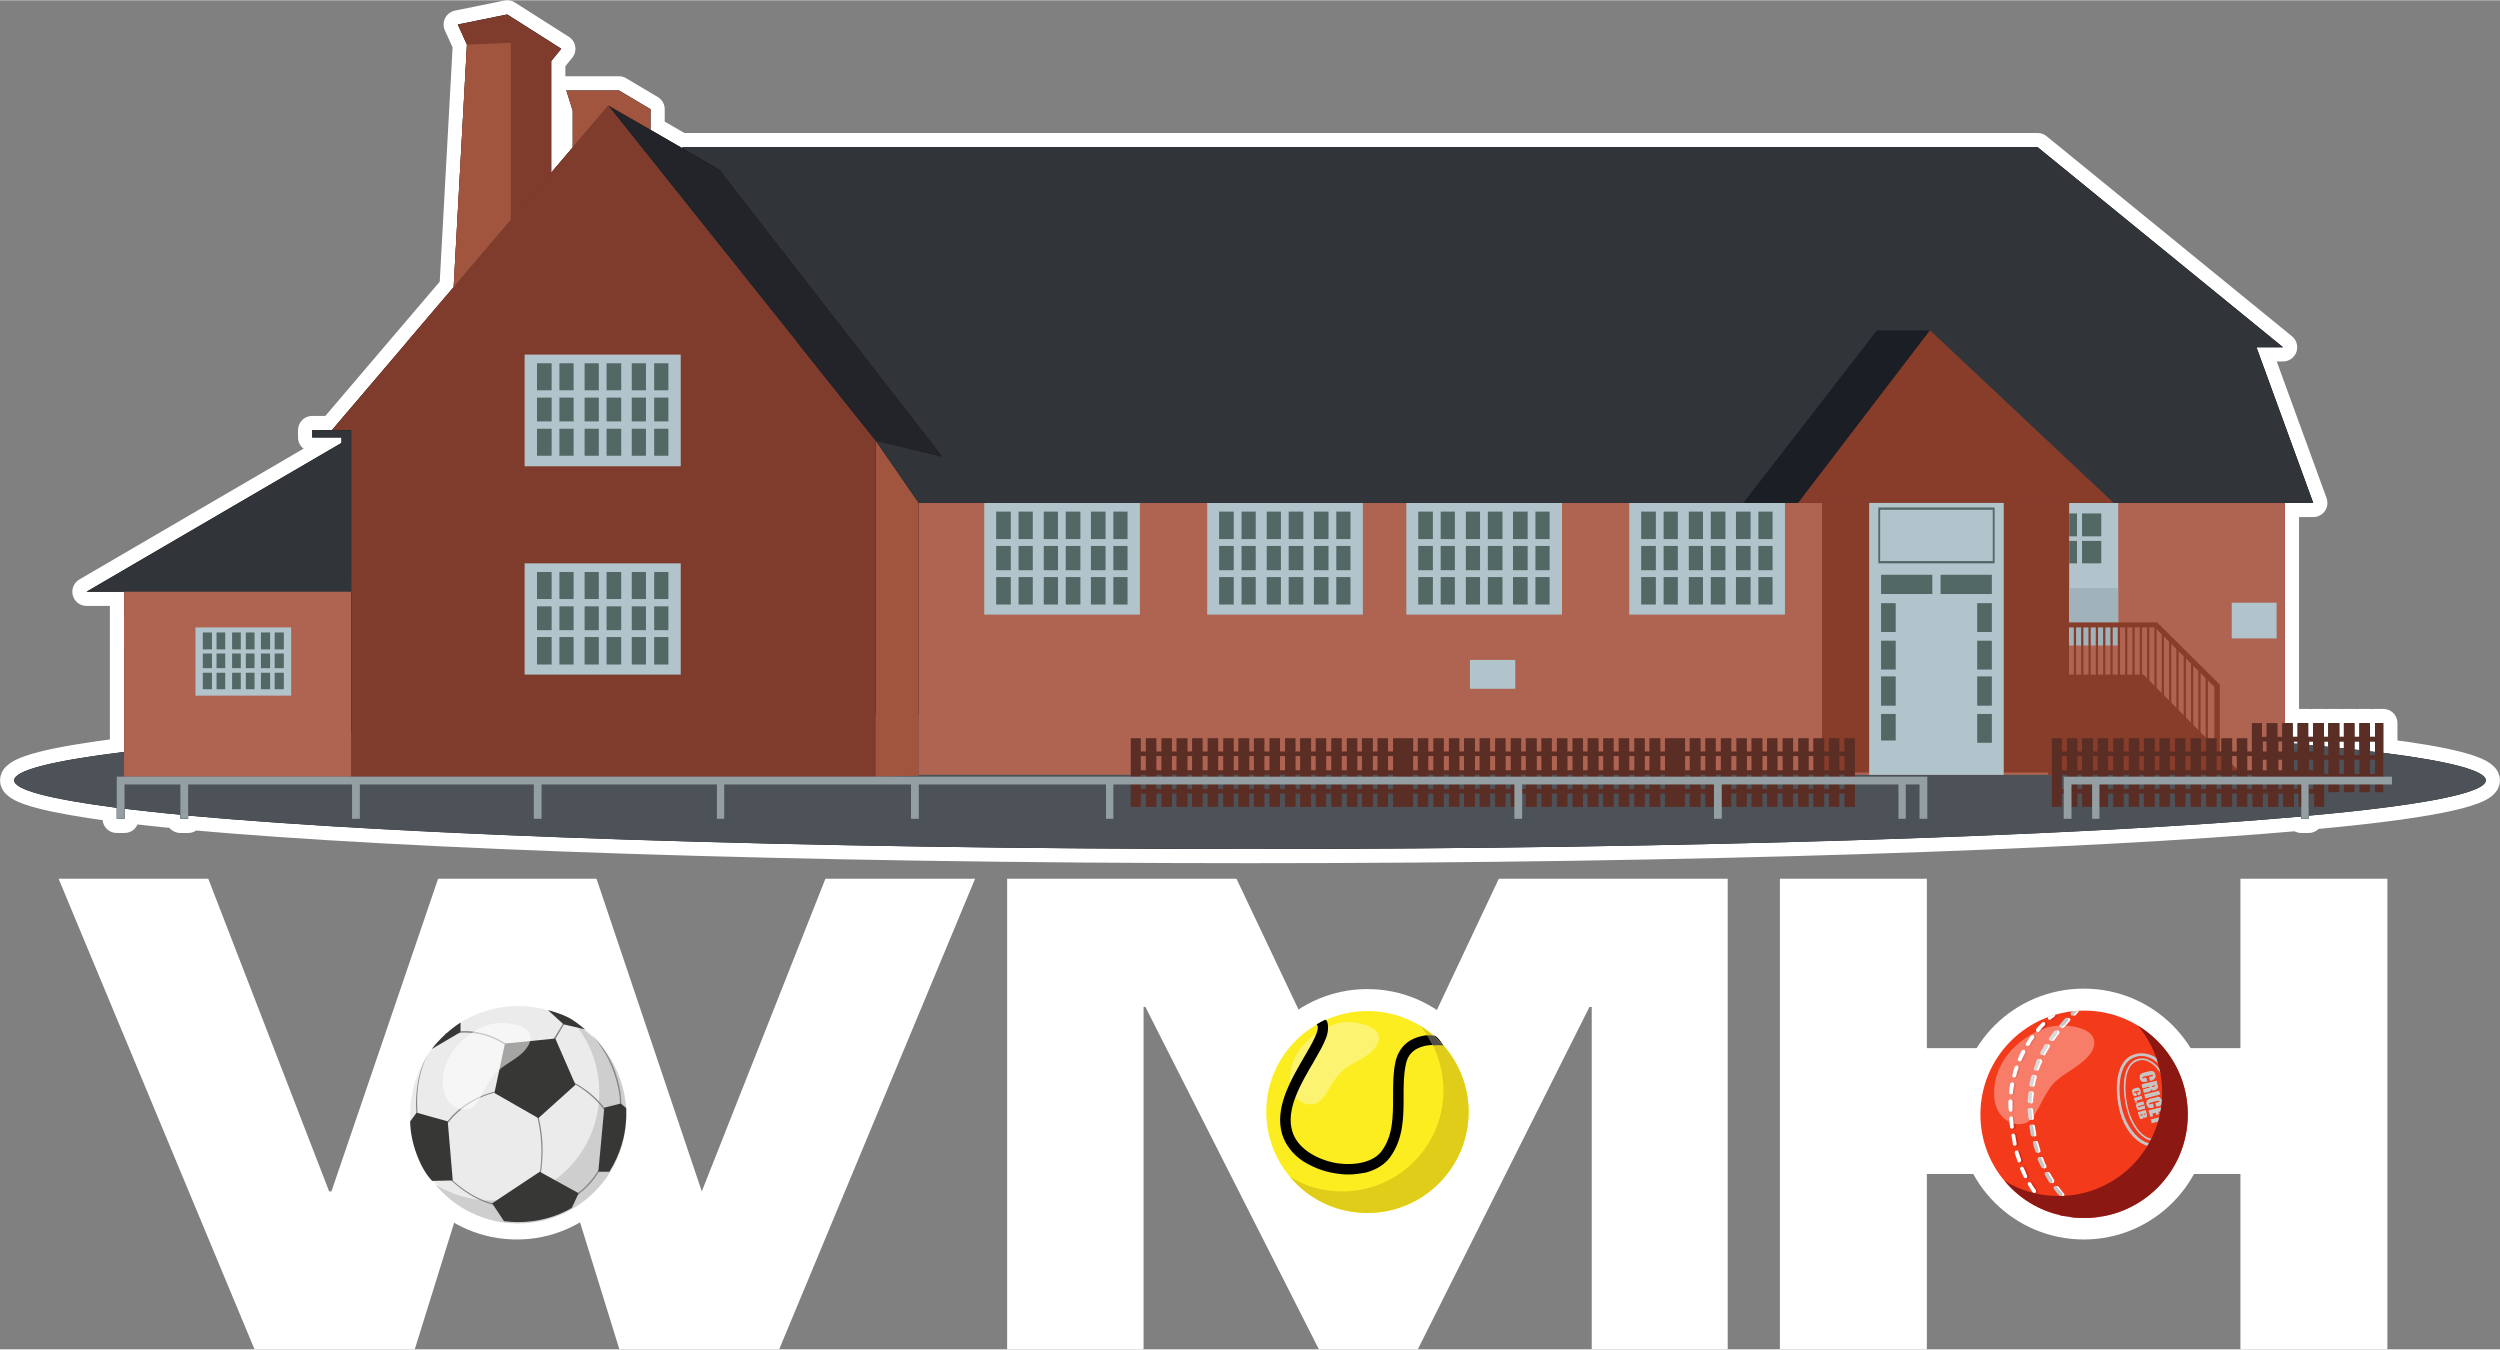 <?xml version="1.0" encoding="UTF-8"?>
<!DOCTYPE svg PUBLIC "-//W3C//DTD SVG 1.1//EN" "http://www.w3.org/Graphics/SVG/1.1/DTD/svg11.dtd">
<!-- Creator: CorelDRAW X8 -->
<svg xmlns="http://www.w3.org/2000/svg" xml:space="preserve" width="4.894in" height="2.642in" version="1.1" style="shape-rendering:geometricPrecision; text-rendering:geometricPrecision; image-rendering:optimizeQuality; fill-rule:evenodd; clip-rule:evenodd"
viewBox="0 0 5461 2947"
 xmlns:xlink="http://www.w3.org/1999/xlink">
 <rect x="0" y="0" width="5461" height="2947" fill="#808080" stroke="none"/>
 <defs>
  <style type="text/css">
   <![CDATA[
    .str0 {stroke:white;stroke-width:61.982;stroke-linecap:round;stroke-linejoin:round}
    .fil17 {fill:none}
    .fil18 {fill:black}
    .fil32 {fill:#1B1F25}
    .fil30 {fill:#222429}
    .fil28 {fill:#313439}
    .fil19 {fill:#4D5259}
    .fil29 {fill:#526865}
    .fil26 {fill:#5A2E25}
    .fil27 {fill:#7F3C2C}
    .fil21 {fill:#883D2A}
    .fil25 {fill:#883D2A}
    .fil34 {fill:#949FA3}
    .fil23 {fill:#A0B3BA}
    .fil31 {fill:#A1553F}
    .fil20 {fill:#AF6351}
    .fil22 {fill:#B1C4CB}
    .fil8 {fill:black;fill-rule:nonzero}
    .fil4 {fill:#373735;fill-rule:nonzero}
    .fil10 {fill:#4D4D4D;fill-rule:nonzero}
    .fil33 {fill:#526865;fill-rule:nonzero}
    .fil3 {fill:#868682;fill-rule:nonzero}
    .fil24 {fill:#883D2A;fill-rule:nonzero}
    .fil16 {fill:#8B1813;fill-rule:nonzero}
    .fil14 {fill:#C5C5C5;fill-rule:nonzero}
    .fil2 {fill:#CECECE;fill-rule:nonzero}
    .fil12 {fill:#D32A19;fill-rule:nonzero}
    .fil9 {fill:#E0CD1A;fill-rule:nonzero}
    .fil1 {fill:#EBEBEB;fill-rule:nonzero}
    .fil11 {fill:#F33A1B;fill-rule:nonzero}
    .fil6 {fill:#FBED20;fill-rule:nonzero}
    .fil13 {fill:white;fill-rule:nonzero}
    .fil0 {fill:white;fill-rule:nonzero}
    .fil15 {fill:white;fill-rule:nonzero;fill-opacity:0.341}
    .fil7 {fill:white;fill-rule:nonzero;fill-opacity:0.361}
    .fil5 {fill:white;fill-rule:nonzero;fill-opacity:0.549}
   ]]>
  </style>
 </defs>
 <g id="Layer_x0020_1">
  <g id="_1676882427056">
   <g>
    <polygon class="fil0" points="906,2947 556,2947 128,1919 455,1919 719,2602 724,2602 957,1919 1303,1919 1533,2602 1803,1919 2130,1919 1702,2947 1353,2947 1130,2227 "/>
    <polygon class="fil0" points="3097,2947 2881,2947 2502,2199 2498,2199 2498,2947 2200,2947 2200,1919 2701,1919 2985,2518 2989,2523 3274,1919 3774,1919 3774,2947 3477,2947 3477,2199 3472,2199 "/>
    <polygon class="fil0" points="4209,2564 4209,2947 3888,2947 3888,1919 4209,1919 4209,2289 4894,2289 4894,1919 5215,1919 5215,2947 4894,2947 4894,2564 "/>
   </g>
   <g>
    <path class="fil0" d="M4826 2433c0,151 -123,274 -274,274 -152,0 -275,-123 -275,-274 0,-152 123,-274 275,-274 151,0 274,122 274,274z"/>
   </g>
   <path class="fil0" d="M3261 2434c0,151 -123,274 -274,274 -152,0 -274,-123 -274,-274 0,-152 122,-274 274,-274 151,0 274,122 274,274z"/>
   <path class="fil0" d="M1403 2433c0,151 -123,274 -274,274 -152,0 -274,-123 -274,-274 0,-152 122,-274 274,-274 151,0 274,122 274,274z"/>
   <g>
    <g>
     <path class="fil1" d="M1368 2433c0,130 -106,236 -236,236 -131,0 -236,-106 -236,-236 0,-130 105,-236 236,-236 130,0 236,106 236,236z"/>
    </g>
    <g>
     <path class="fil2" d="M1254 2234c35,41 55,94 55,152 0,130 -105,236 -235,236 -45,0 -87,-13 -123,-35 43,52 108,85 181,85 130,0 236,-106 236,-236 0,-86 -46,-160 -114,-202z"/>
    </g>
    <g>
     <g>
      <path class="fil3" d="M1121 2659l0 -3c0,0 10,-1 21,-11 11,-9 26,-28 34,-66 17,-81 -4,-145 -4,-145l2 -1c1,0 22,65 4,147 -8,38 -23,58 -34,67 -12,11 -23,12 -23,12z"/>
     </g>
    </g>
    <g>
     <g>
      <path class="fil3" d="M1352 2481c-29,-72 -78,-106 -114,-122 -39,-17 -71,-16 -71,-16l0 -3c0,0 33,0 72,17 23,10 44,24 62,41 23,22 41,50 53,82l-2 1z"/>
     </g>
    </g>
    <g>
     <g>
      <path class="fil3" d="M1172 2335l-3 -2c10,-14 27,-41 42,-67 10,-17 20,-32 27,-44l2 2c-7,11 -16,27 -26,44 -16,26 -32,53 -42,67z"/>
     </g>
    </g>
    <g>
     <g>
      <path class="fil3" d="M1157 2338c0,-1 -15,-27 -45,-50 -28,-21 -74,-43 -139,-28l0 -3c28,-7 56,-7 82,0 21,5 41,15 59,29 30,23 45,50 45,50l-2 2z"/>
     </g>
    </g>
    <g>
     <g>
      <path class="fil3" d="M933 2559l-3 -1c33,-167 158,-179 211,-184 6,-1 11,-1 15,-2l0 3c-4,0 -9,1 -15,1 -52,5 -175,17 -208,183z"/>
     </g>
    </g>
    <g>
     <polygon class="fil4" points="1213,2268 1103,2279 1080,2387 1176,2442 1257,2369 "/>
    </g>
    <g>
     <path class="fil4" d="M943 2291l63 -37 0 -21c-23,15 -47,37 -63,58z"/>
    </g>
    <g>
     <path class="fil4" d="M1197 2206l34 31 47 11c0,0 -19,-16 -31,-23 -21,-12 -50,-19 -50,-19z"/>
    </g>
    <g>
     <g>
      <path class="fil3" d="M1107 2635c-67,0 -128,-61 -140,-76l2 -1c12,15 72,74 138,74l0 3z"/>
     </g>
    </g>
    <g>
     <g>
      <path class="fil3" d="M1255 2614l-2 -2c28,-18 48,-43 63,-72l2 1c-14,30 -35,55 -63,73z"/>
     </g>
    </g>
    <g>
     <g>
      <path class="fil3" d="M1355 2431l-3 -1c6,-24 0,-61 -16,-101 -13,-33 -36,-61 -43,-68 9,8 32,33 46,67 16,40 22,78 16,103z"/>
     </g>
    </g>
    <g>
     <g>
      <path class="fil3" d="M912 2449c-9,-47 0,-119 29,-155 -13,16 -22,43 -27,73 -4,28 -4,58 1,82l-3 0z"/>
     </g>
    </g>
    <g>
     <path class="fil4" d="M944 2579l45 -1 -11 -129 -68 -19 -14 19c0,45 22,104 48,130z"/>
    </g>
    <g>
     <path class="fil4" d="M1075 2628l26 39c10,1 20,2 31,2 42,0 83,-11 117,-31l15 -32 -85 -47 -104 69z"/>
    </g>
    <g>
     <path class="fil4" d="M1307 2559l24 0c23,-36 37,-80 37,-126 0,-1 0,-12 0,-13l-12 -10 -36 9 -13 140z"/>
    </g>
    <g>
     <path class="fil5" d="M1001 2281c-21,23 -35,53 -34,84 1,17 6,34 17,45 12,12 32,17 46,9 9,-5 15,-14 19,-22 10,-18 18,-36 31,-51 20,-22 50,-32 68,-54 8,-10 14,-22 9,-34 -9,-22 -56,-26 -76,-23 -29,4 -61,25 -80,46z"/>
    </g>
   </g>
   <g>
    <g>
     <path class="fil6" d="M3208 2428c0,122 -99,221 -221,221 -122,0 -221,-99 -221,-221 0,-122 99,-220 221,-220 122,0 221,98 221,220z"/>
    </g>
    <g>
     <path class="fil7" d="M2857 2272c-23,21 -38,50 -39,80 -1,16 3,33 14,46 10,12 29,18 44,11 8,-4 15,-12 20,-20 11,-17 20,-34 34,-48 20,-20 51,-28 70,-48 8,-9 15,-21 11,-33 -7,-22 -53,-29 -73,-28 -29,2 -61,21 -81,40z"/>
    </g>
    <g>
     <g>
      <path class="fil8" d="M2946 2565c-11,0 -21,-1 -32,-3 -25,-4 -49,-14 -69,-27 -22,-15 -37,-35 -44,-57 -18,-58 19,-120 48,-170 17,-29 37,-63 27,-71 0,0 19,-11 20,-10 6,4 7,23 1,39 -6,16 -16,33 -28,54 -27,46 -61,103 -46,151 10,34 48,60 95,69 44,7 83,-3 100,-26 25,-34 25,-75 25,-119 0,-25 0,-51 5,-75 7,-32 28,-52 61,-58 7,-2 19,-1 25,0 7,2 19,21 19,21 0,0 -21,-3 -40,1 -24,5 -38,19 -42,40 -5,23 -5,46 -5,71 0,45 0,92 -30,133 -11,15 -30,27 -53,33 -12,2 -24,4 -37,4z"/>
     </g>
    </g>
    <g>
     <path class="fil9" d="M3102 2240c32,38 51,88 51,142 0,121 -99,220 -221,220 -42,0 -81,-11 -114,-32 40,49 101,79 169,79 122,0 221,-99 221,-221 0,-79 -43,-149 -106,-188z"/>
    </g>
    <g>
     <path class="fil10" d="M3130 2283c12,-1 23,0 23,0 -7,-7 -14,-14 -22,-21 -3,-1 -9,-1 -14,-1 5,7 9,14 13,22z"/>
    </g>
   </g>
   <g>
    <path class="fil11" d="M4779 2434c0,125 -101,226 -226,226 -126,0 -227,-101 -227,-226 0,-125 101,-227 227,-227 125,0 226,102 226,227z"/>
   </g>
   <g>
    <g>
     <g>
      <path class="fil12" d="M4482 2228c-2,0 -3,-1 -4,-2 -1,-1 0,-5 2,-5 1,-1 12,-4 13,-4 2,0 0,3 -2,4 -2,2 -4,4 -7,6 -1,1 -1,1 -2,1z"/>
     </g>
    </g>
    <g>
     <g>
      <path class="fil12" d="M4498 2653c-5,-2 -9,-5 -13,-8 -2,-1 -2,-3 -1,-5 1,-2 4,-3 6,-1 5,3 10,6 15,9 2,1 3,3 2,5 0,1 -1,2 -1,2 -1,1 -7,-1 -8,-2zm-25 -19l0 0c-1,0 -2,0 -3,-1 -5,-4 -9,-8 -14,-13 -1,-2 -1,-5 1,-6 1,-2 4,-1 5,0 5,5 9,9 13,13 2,2 2,4 1,6 -1,1 -2,1 -3,1zm-25 -28l0 0c-2,0 -3,0 -4,-1 -3,-5 -7,-11 -10,-16 -1,-2 -1,-5 1,-6 2,-1 5,0 6,1 3,6 7,11 10,16 1,2 1,4 -1,6 -1,0 -1,0 -2,0zm-19 -32l0 0c-2,0 -3,-1 -4,-2 -3,-6 -5,-12 -8,-18 -1,-2 0,-4 3,-5 2,-1 4,0 5,2 2,6 5,12 7,17 1,2 0,5 -2,6 0,0 -1,0 -1,0zm-14 -35l0 0c-2,0 -4,-1 -4,-3 -2,-5 -4,-12 -6,-18 0,-2 1,-4 3,-5 3,0 5,1 5,3 2,6 4,12 6,18 0,2 -1,4 -3,5 0,0 -1,0 -1,0zm-10 -36l0 0c-2,0 -4,-1 -4,-3 -1,-6 -2,-13 -3,-19 -1,-2 1,-4 3,-5 2,0 4,1 5,4 1,6 2,12 3,18 1,2 -1,4 -3,5 0,0 -1,0 -1,0zm-6 -37l0 0c-2,0 -4,-2 -4,-4 -1,-6 -2,-12 -2,-19 0,-2 1,-4 4,-4 2,0 4,1 4,4 1,6 1,12 2,18 0,3 -1,5 -4,5 0,0 0,0 0,0zm-3 -38l0 0c-2,0 -4,-1 -4,-3 -1,-4 -1,-8 -1,-12 0,-3 0,-5 0,-8 1,-2 2,-4 5,-4 2,1 4,2 4,5 0,2 0,4 0,7 0,3 0,7 0,11 0,2 -2,4 -4,4 0,0 0,0 0,0zm1 -37l0 0c0,0 0,0 -1,0 -2,0 -3,-2 -3,-5 0,-6 1,-12 2,-19 1,-2 3,-3 5,-3 2,1 4,3 4,5 -2,6 -2,12 -3,18 0,2 -2,4 -4,4zm7 -37l0 0c-1,0 -1,0 -1,0 -3,-1 -4,-3 -3,-5 1,-6 3,-12 5,-18 1,-3 3,-4 5,-3 3,1 4,3 3,5 -2,6 -4,12 -5,18 -1,2 -3,3 -4,3zm12 -36l0 0c-1,0 -1,0 -2,0 -2,-1 -3,-3 -2,-5 3,-6 5,-12 8,-18 1,-2 4,-2 6,-1 2,1 3,3 2,5 -3,6 -6,11 -8,17 -1,2 -3,2 -4,2zm17 -33l0 0c-1,0 -1,0 -2,0 -2,-2 -2,-4 -1,-6 3,-6 7,-11 10,-16 2,-2 4,-2 6,-1 2,1 2,4 1,6 -4,5 -7,10 -10,15 -1,1 -2,2 -4,2zm22 -30l0 0c-1,0 -2,-1 -2,-1 -2,-2 -2,-4 -1,-6 4,-5 9,-10 13,-14 2,-2 4,-2 6,0 1,1 1,4 0,6 -5,4 -9,8 -13,13 0,1 -2,2 -3,2z"/>
     </g>
    </g>
    <g>
     <g>
      <path class="fil12" d="M4517 2657c0,-2 3,-3 5,-3 5,2 8,2 8,2 2,1 3,2 4,3 0,1 -17,-1 -17,-2z"/>
     </g>
    </g>
   </g>
   <g>
    <g>
     <g>
      <path class="fil13" d="M4478 2227c-2,0 -3,0 -4,-1 -1,-2 -1,-5 2,-6 1,0 12,-4 12,-4 3,1 1,3 -1,5 -2,1 -5,3 -7,5 -1,1 -2,1 -2,1z"/>
     </g>
    </g>
    <g>
     <g>
      <path class="fil13" d="M4494 2653c-5,-3 -9,-5 -13,-8 -2,-2 -2,-4 -1,-6 1,-2 4,-2 6,-1 5,4 10,7 15,9 2,1 3,4 2,6 0,1 -1,1 -1,1 -1,1 -7,-1 -8,-1zm-25 -19l0 0c-1,0 -2,-1 -3,-1 -5,-4 -9,-9 -14,-14 -1,-2 -1,-4 1,-6 1,-1 4,-1 5,1 5,4 9,9 13,13 2,1 2,4 1,5 -1,1 -2,2 -3,2zm-25 -28l0 0c-2,0 -3,-1 -4,-2 -3,-5 -7,-10 -10,-16 -1,-2 -1,-4 1,-6 2,-1 5,0 6,2 3,5 6,10 10,15 1,2 1,5 -1,6 -1,1 -2,1 -2,1zm-19 -33l0 0c-2,0 -3,0 -4,-2 -3,-5 -5,-11 -8,-17 -1,-2 0,-5 3,-6 2,0 4,1 5,3 2,5 5,11 7,17 1,2 0,4 -2,5 0,0 -1,0 -1,0zm-14 -34l0 0c-2,0 -4,-2 -4,-3 -2,-6 -4,-12 -6,-18 0,-3 1,-5 3,-5 3,-1 5,0 5,2 2,6 4,12 6,18 0,2 -1,5 -3,5 -1,1 -1,1 -1,1zm-10 -37l0 0c-2,0 -4,-1 -4,-3 -1,-6 -2,-12 -3,-19 -1,-2 1,-4 3,-4 2,-1 4,1 5,3 1,6 2,12 3,18 1,3 -1,5 -3,5 0,0 -1,0 -1,0zm-6 -37l0 0c-2,0 -4,-1 -4,-3 -1,-6 -2,-13 -2,-19 0,-2 1,-4 4,-5 2,0 4,2 4,4 1,6 1,13 2,19 0,2 -1,4 -4,4 0,0 0,0 0,0zm-3 -37l0 0c-2,0 -4,-2 -4,-4 -1,-4 -1,-8 -1,-12 0,-2 0,-5 0,-7 1,-2 2,-4 5,-4 2,0 4,2 4,4 0,2 0,5 0,7 0,4 0,8 0,12 0,2 -2,4 -4,4 0,0 0,0 0,0zm1 -38l0 0c0,0 0,0 -1,0 -2,0 -4,-2 -3,-4 0,-7 1,-13 2,-19 1,-2 3,-4 5,-3 2,0 4,2 4,4 -2,6 -2,12 -3,19 0,2 -2,3 -4,3zm7 -37l0 0c-1,0 -1,0 -1,0 -3,0 -4,-3 -3,-5 1,-6 3,-12 5,-18 1,-2 3,-3 5,-3 3,1 4,3 3,6 -2,5 -4,11 -5,17 -1,2 -3,3 -4,3zm12 -35l0 0c-1,0 -1,0 -2,-1 -2,0 -3,-3 -2,-5 3,-6 5,-12 8,-17 1,-2 4,-3 6,-2 2,1 3,4 2,6 -3,5 -6,11 -8,16 -1,2 -3,3 -4,3zm17 -34l0 0c-1,0 -1,0 -2,0 -2,-1 -3,-4 -1,-6 3,-5 7,-11 10,-16 2,-1 4,-2 6,-1 2,2 2,4 1,6 -4,5 -7,10 -10,16 -1,1 -2,1 -4,1zm22 -30l0 0c-1,0 -2,0 -2,-1 -2,-1 -2,-4 -1,-6 4,-5 8,-9 13,-14 1,-1 4,-1 6,0 1,2 1,4 0,6 -5,4 -9,9 -13,14 -1,1 -2,1 -3,1z"/>
     </g>
    </g>
    <g>
     <g>
      <path class="fil13" d="M4513 2657c0,-2 3,-3 5,-3 5,2 8,2 8,2 2,0 3,2 4,3 0,1 -17,-1 -17,-2z"/>
     </g>
    </g>
   </g>
   <g>
    <g>
     <g>
      <path class="fil13" d="M4531 2218c-1,0 -2,0 -3,-1 -2,-2 -2,-4 0,-6 1,-1 1,-2 2,-2 1,-1 11,-1 11,-1 0,1 0,1 -1,2 -2,2 -4,5 -6,7 -1,1 -2,1 -3,1z"/>
     </g>
    </g>
    <g>
     <g>
      <path class="fil13" d="M4564 2656c-1,0 -1,0 -2,0 -6,-3 -11,-6 -17,-9 -2,-1 -2,-4 -1,-6 1,-2 4,-2 6,-1 5,3 10,6 15,8 2,1 3,3 2,5 0,2 -2,3 -3,3zm-32 -19l0 0c-1,0 -1,0 -2,-1 -5,-3 -10,-7 -14,-11 -2,-2 -2,-5 -1,-6 2,-2 4,-2 6,0 4,4 9,7 14,11 2,1 2,4 1,6 -1,1 -2,1 -4,1zm-27 -24l0 0c-1,0 -2,-1 -3,-2 -4,-4 -8,-9 -12,-14 -1,-2 -1,-4 1,-6 2,-1 5,-1 6,1 4,5 7,10 11,14 2,2 2,4 0,6 -1,0 -2,1 -3,1zm-22 -29l0 0c-1,0 -2,-1 -3,-2 -3,-5 -7,-11 -10,-16 -1,-2 0,-5 2,-6 2,-1 5,0 6,2 3,5 6,11 9,15 1,2 0,5 -1,6 -1,1 -2,1 -3,1zm-17 -32l0 0c-2,0 -3,-1 -4,-3 -2,-5 -5,-11 -7,-17 -1,-2 1,-4 3,-5 2,-1 4,0 5,2 2,6 4,12 7,17 1,2 0,4 -2,5 -1,1 -1,1 -2,1zm-13 -34l0 0c-2,0 -3,-2 -4,-3 -1,-6 -3,-12 -5,-18 0,-2 1,-5 3,-5 2,-1 5,1 5,3 2,6 3,12 5,17 1,2 0,5 -3,5 0,0 0,1 -1,1zm-9 -36l0 0c-2,0 -3,-1 -4,-3 -1,-6 -2,-12 -3,-18 0,-2 1,-5 3,-5 3,0 5,1 5,3 1,7 2,12 3,18 1,2 -1,5 -3,5 0,0 0,0 -1,0zm-5 -36l0 0c-2,0 -4,-1 -4,-4 -1,-6 -2,-12 -2,-18 0,-2 2,-4 4,-4 2,0 4,1 4,4 1,6 1,12 2,18 0,2 -2,4 -4,4 0,0 0,0 0,0zm-2 -36l0 0c0,0 0,0 0,0 -2,0 -4,-2 -4,-5 0,-6 1,-12 1,-18 1,-2 3,-4 5,-4 2,1 4,3 4,5 -1,6 -2,12 -2,18 0,2 -2,4 -4,4zm4 -37l0 0c0,0 0,0 -1,0 -2,0 -3,-2 -3,-4 1,-6 2,-13 4,-19 1,-2 3,-3 5,-2 2,0 3,2 3,5 -2,5 -3,11 -4,17 0,2 -2,3 -4,3zm9 -35l0 0c0,0 -1,0 -1,0 -2,-1 -3,-3 -3,-5 2,-6 5,-12 7,-18 1,-2 3,-3 5,-2 2,1 3,4 3,6 -3,5 -5,11 -7,16 0,2 -2,3 -4,3zm15 -33l0 0c-1,0 -2,-1 -2,-1 -2,-1 -3,-3 -2,-5 3,-6 6,-11 9,-17 1,-1 4,-2 6,-1 2,1 2,4 1,6 -3,5 -6,10 -9,15 0,2 -2,3 -3,3zm18 -32l0 0c0,0 -1,0 -2,0 -2,-2 -2,-4 -1,-6 4,-5 7,-10 11,-15 2,-2 4,-2 6,-1 2,2 2,4 1,6 -4,5 -8,10 -11,15 -1,1 -2,1 -4,1zm23 -28l0 0c-1,0 -2,-1 -3,-1 -1,-2 -2,-4 0,-6 4,-4 8,-9 12,-14 2,-1 4,-2 6,0 2,2 2,4 0,6 -4,5 -8,9 -12,13 -1,1 -2,2 -3,2z"/>
     </g>
    </g>
    <g>
     <g>
      <path class="fil13" d="M4577 2659c0,-1 0,-2 0,-3 1,-2 3,-3 5,-2 5,1 8,2 8,2 1,0 2,0 3,1 0,0 -16,2 -16,2z"/>
     </g>
    </g>
   </g>
   <g>
    <g>
     <g>
      <path class="fil14" d="M4527 2218c-1,0 -2,-1 -3,-1 -1,-2 -1,-5 0,-6 1,-1 1,-2 2,-2 1,-1 11,-1 11,-1 0,0 0,1 -1,2 -2,2 -4,4 -6,6 -1,1 -2,2 -3,2z"/>
     </g>
    </g>
    <g>
     <g>
      <path class="fil14" d="M4560 2656c-1,0 -1,0 -2,-1 -5,-2 -11,-5 -16,-8 -2,-1 -3,-4 -2,-6 1,-2 4,-3 6,-1 5,3 10,5 16,8 2,1 3,3 2,5 -1,2 -3,3 -4,3zm-31 -19l0 0c-1,0 -2,0 -3,-1 -5,-3 -10,-7 -14,-12 -2,-1 -2,-4 -1,-5 2,-2 5,-2 6,-1 5,4 9,8 14,12 2,1 2,4 1,5 -1,2 -2,2 -3,2zm-27 -24l0 0c-2,0 -3,-1 -3,-2 -5,-4 -9,-9 -12,-14 -2,-2 -1,-4 0,-6 2,-1 5,-1 6,1 4,5 8,9 12,14 1,1 1,4 -1,6 0,0 -1,1 -2,1zm-22 -29l0 0c-2,0 -3,-1 -4,-2 -3,-5 -6,-11 -9,-16 -1,-2 -1,-5 1,-6 2,-1 5,0 6,2 3,5 6,10 9,15 1,2 1,5 -1,6 -1,0 -2,1 -2,1zm-18 -33l0 0c-1,0 -3,0 -3,-2 -3,-5 -5,-11 -8,-17 0,-2 1,-5 3,-5 2,-1 4,0 5,2 2,6 5,11 7,17 1,2 0,4 -2,5 -1,0 -1,0 -2,0zm-13 -34l0 0c-1,0 -3,-1 -3,-3 -2,-5 -4,-11 -5,-17 -1,-3 0,-5 2,-5 3,-1 5,0 5,3 2,6 4,11 5,17 1,2 0,4 -2,5 -1,0 -1,0 -2,0zm-9 -35l0 0c-1,0 -3,-1 -4,-3 -1,-6 -2,-12 -3,-18 0,-3 1,-5 4,-5 2,0 4,1 4,3 1,6 2,12 3,18 1,2 -1,4 -3,5 0,0 0,0 -1,0zm-5 -36l0 0c-2,0 -4,-2 -4,-4 -1,-6 -1,-12 -2,-18 0,-2 2,-4 4,-4 3,-1 4,1 5,3 0,6 0,12 1,18 0,3 -2,5 -4,5 0,0 0,0 0,0zm-2 -37l0 0c0,0 0,0 0,0 -2,0 -4,-1 -4,-4 1,-6 1,-12 2,-18 0,-2 2,-4 4,-4 2,0 4,2 4,5 -1,5 -1,12 -1,18 -1,2 -2,3 -5,3zm4 -36l0 0c0,0 0,0 -1,0 -2,0 -3,-2 -3,-5 1,-6 3,-12 4,-18 1,-2 3,-3 5,-3 2,1 4,3 3,5 -1,6 -3,12 -4,18 0,2 -2,3 -4,3zm9 -35l0 0c0,0 0,0 -1,0 -2,-1 -3,-3 -2,-5 2,-6 4,-12 6,-18 1,-2 4,-3 6,-2 2,1 3,3 2,5 -3,6 -5,12 -7,17 0,2 -2,3 -4,3zm15 -34l0 0c-1,0 -1,0 -2,0 -2,-1 -3,-4 -2,-6 3,-5 6,-10 9,-16 1,-2 4,-2 6,-1 2,1 2,4 1,6 -3,5 -6,10 -9,15 0,2 -2,2 -3,2zm19 -31l0 0c-1,0 -2,0 -3,-1 -1,-1 -2,-3 -1,-5 4,-5 7,-10 11,-15 2,-2 4,-2 6,-1 2,2 2,4 1,6 -4,5 -8,10 -11,14 -1,2 -2,2 -3,2zm22 -29l0 0c-1,0 -2,0 -2,-1 -2,-1 -2,-4 -1,-5 4,-5 8,-9 12,-14 2,-2 5,-2 6,0 2,1 2,4 0,6 -4,4 -8,9 -12,13 -1,1 -2,1 -3,1z"/>
     </g>
    </g>
    <g>
     <g>
      <path class="fil14" d="M4573 2659c0,0 0,-1 0,-2 1,-2 3,-3 5,-3 5,2 9,2 9,2 0,0 1,1 2,1 0,1 -16,3 -16,2z"/>
     </g>
    </g>
   </g>
   <g>
    <path class="fil15" d="M4394 2293c-24,26 -39,61 -38,96 0,19 6,39 20,52 13,13 35,19 52,10 10,-6 16,-16 22,-26 11,-19 20,-41 35,-58 22,-24 57,-36 78,-62 9,-10 15,-25 10,-38 -11,-26 -64,-30 -87,-26 -33,4 -69,28 -92,52z"/>
   </g>
   <g>
    <path class="fil14" d="M4704 2504c-7,0 -14,-1 -20,-4 -24,-11 -44,-37 -53,-71 -7,-26 -9,-54 -5,-77 5,-27 17,-43 35,-49 15,-5 30,-3 44,4 21,12 38,37 45,65 13,51 8,111 -26,128 -7,3 -13,4 -20,4zm-26 -198l0 0c-5,0 -10,1 -15,3 -34,11 -40,69 -26,119 9,31 28,56 49,66 12,5 24,5 35,0 31,-15 35,-73 23,-120 -7,-27 -23,-50 -42,-61 -8,-4 -16,-7 -24,-7z"/>
   </g>
   <g>
    <path class="fil14" d="M4704 2491c-4,0 -8,-1 -12,-2 -19,-8 -37,-32 -45,-62 -7,-24 -9,-48 -7,-69 3,-23 12,-38 25,-44 11,-4 21,-4 31,2 17,8 33,31 39,57 12,45 10,98 -16,113 -4,3 -10,5 -15,5zm-37 -173l0 0c-27,10 -29,63 -17,108 9,29 25,52 43,59 9,4 17,3 24,-2 24,-14 25,-67 15,-109 -7,-25 -21,-47 -38,-55 -9,-5 -18,-5 -27,-1z"/>
   </g>
   <g>
    <g>
     <path class="fil14" d="M4670 2392l-2 -6 3 -1c1,-1 2,-1 2,-1 0,0 0,-1 0,-1 0,-1 0,-1 -1,-1 0,0 -1,0 -1,0l-8 2c-1,1 -2,1 -2,1 0,0 0,1 0,1 0,1 0,1 1,1 0,0 1,0 1,0l3 -1 2 7 -1 0c-2,1 -3,1 -4,1 -1,0 -2,-1 -3,-2 -1,-1 -1,-3 -2,-5 0,-2 -1,-4 -1,-5 1,-1 1,-3 2,-3 0,-1 2,-1 3,-2l5 -1c1,-1 2,-1 3,-1 1,0 1,0 2,1 1,0 2,1 2,2 1,1 1,2 2,4 0,2 1,4 0,5 0,2 0,3 -1,3 0,1 -1,1 -3,2l-2 0z"/>
    </g>
    <g>
     <polygon class="fil14" points="4680,2400 4667,2404 4668,2408 4665,2409 4661,2398 4678,2393 "/>
    </g>
    <g>
     <path class="fil14" d="M4686 2421l-11 3c-1,1 -2,1 -3,1 0,0 -1,0 -2,-1 0,0 -1,-1 -2,-2 0,-1 -1,-2 -1,-4 -1,-1 -1,-3 -1,-4 0,-1 0,-2 1,-3 0,-1 1,-1 1,-2 1,0 2,0 4,-1l10 -3 2 7 -13 4c-1,0 -1,0 -1,1 0,0 0,0 0,0 0,1 0,1 0,1 1,0 1,0 2,0l13 -4 1 7z"/>
    </g>
    <g>
     <path class="fil14" d="M4687 2424l2 7c1,2 1,4 1,5 0,1 0,2 0,3 -1,1 -2,1 -3,2 -1,0 -2,0 -3,0 0,-1 -1,-2 -1,-3 0,2 0,3 -1,4 0,0 -1,1 -2,1l-1 1c-2,0 -2,0 -3,0 -1,-1 -1,-1 -2,-2 0,-1 -1,-3 -2,-5l-2 -8 17 -5zm-1 8l0 0 -4 1c1,0 1,0 1,0 0,1 0,1 0,2 1,0 1,0 2,-1 1,0 1,0 1,0 0,0 1,-1 1,-1 0,0 -1,-1 -1,-1zm-6 1l0 0 -5 2c0,1 1,1 1,1 0,1 1,1 1,1l2 -1c1,0 1,0 1,-1 0,0 0,-1 0,-2z"/>
    </g>
   </g>
   <g>
    <g>
     <path class="fil14" d="M4696 2360l-2 -8 5 -1c2,-1 3,-1 3,-1 1,-1 1,-1 1,-2 -1,0 -1,-1 -1,-1 -1,0 -2,0 -4,1l-15 3c-1,1 -2,1 -3,2 0,0 0,0 0,1 0,1 0,1 1,1 0,0 2,0 3,-1l4 -1 3 9 -2 0c-3,1 -6,1 -7,1 -2,0 -3,-1 -5,-2 -1,-1 -2,-3 -3,-5 0,-3 0,-5 0,-7 1,-2 2,-3 3,-4 1,-1 4,-2 7,-3l9 -2c3,-1 5,-1 6,-1 1,0 2,0 3,0 2,1 3,2 4,3 1,1 2,3 2,5 1,2 1,4 0,6 0,2 -1,3 -3,4 -1,1 -3,2 -6,3l-3 0z"/>
    </g>
    <g>
     <path class="fil14" d="M4711 2360l1 6c1,4 2,7 2,8 0,2 -1,3 -2,4 -1,1 -3,2 -5,3 -3,1 -5,1 -6,0 -1,0 -1,-1 -2,-3 0,2 0,3 -1,4 0,1 -1,1 -2,1 0,1 -2,1 -4,2l-9 2 -2 -8 11 -3c2,0 3,0 3,-1 0,0 0,-1 0,-2l-15 4 -2 -9 33 -8zm-4 10l0 0 -7 2c0,1 1,1 1,1 0,1 1,1 3,0l2 0c1,0 1,-1 1,-1 1,-1 1,-1 0,-2z"/>
    </g>
    <g>
     <polygon class="fil14" points="4719,2390 4686,2399 4684,2390 4716,2382 "/>
    </g>
    <g>
     <path class="fil14" d="M4710 2417l-2 -8 6 -2c2,0 3,-1 3,-1 0,0 0,-1 0,-1 0,-1 0,-1 -1,-1 0,0 -2,0 -3,0l-15 4c-2,1 -3,1 -3,1 -1,0 -1,1 -1,2 0,0 1,1 1,1 1,0 2,0 4,-1l4 -1 2 8 -1 1c-4,1 -6,1 -8,1 -1,0 -3,-1 -4,-2 -1,-2 -3,-3 -3,-6 -1,-2 -1,-4 0,-6 0,-2 1,-4 3,-4 1,-1 3,-2 6,-3l10 -2c2,-1 4,-1 5,-2 1,0 3,0 4,1 1,0 2,1 3,3 1,1 2,2 3,4 0,3 0,5 0,7 -1,2 -2,3 -3,4 -1,1 -3,2 -7,2l-3 1z"/>
    </g>
    <g>
     <polygon class="fil14" points="4725,2417 4729,2431 4722,2432 4721,2427 4715,2428 4716,2433 4710,2435 4709,2430 4702,2432 4703,2438 4697,2439 4693,2425 "/>
    </g>
    <g>
     <polygon class="fil14" points="4734,2450 4727,2452 4726,2447 4700,2453 4698,2445 4724,2438 4723,2433 4729,2432 "/>
    </g>
   </g>
   <g>
    <path class="fil16" d="M4670 2240c33,39 53,90 53,146 0,125 -101,226 -226,226 -43,0 -84,-12 -118,-33 41,50 104,81 174,81 125,0 226,-101 226,-226 0,-82 -43,-154 -109,-194z"/>
   </g>
   <g>
    <g>
     <path class="fil17 str0" d="M767 1292l0 309 0 0 0 -662 0 353zm4260 491l0 5 16 0 0 -7c245,-22 387,-49 387,-77 0,-21 -80,-42 -224,-60l0 -65 -18 0 0 30 -11 0 0 -30 -23 0 0 30 -11 0 0 -30 -23 0 0 30 -10 0 0 -30 -24 0 0 30 -10 0 0 -30 -23 0 0 30 -11 0 0 -30 -23 0 0 30 -11 0 0 -30 -17 0 0 -481 62 0 -124 -340 58 0 -536 -437 -2961 0 2 3 -71 -41 0 -45 -69 -41 -115 0 14 44 0 80 78 -91 -604 709 -43 0 0 16 64 0 0 12 -557 325 82 0 0 57 0 60 0 233c-154,19 -240,40 -240,62 0,21 80,41 224,60l0 24 17 0 0 -22c37,4 77,9 122,13l0 9 17 0 0 -7c471,43 1333,73 2319,73 970,0 1821,-29 2297,-71zm-4036 -1157l29 -529 -20 -44 108 -22 118 75 -22 27 0 244 -88 102 -125 147zm4028 998l0 -5 -8 0 0 5 8 0zm34 4l0 -9 -9 0 0 8 9 1zm33 3l0 -12 -9 0 0 11 9 1zm24 -12l0 14 10 1 0 -15 -10 0zm33 0l0 18 11 1 0 -19 -11 0zm34 0l0 22 11 1 0 -23 -11 0z"/>
     <path id="1" class="fil18" d="M767 1292l0 309 0 0 0 -662 0 353zm4260 491l0 5 16 0 0 -7c245,-22 387,-49 387,-77 0,-21 -80,-42 -224,-60l0 -65 -18 0 0 30 -11 0 0 -30 -23 0 0 30 -11 0 0 -30 -23 0 0 30 -10 0 0 -30 -24 0 0 30 -10 0 0 -30 -23 0 0 30 -11 0 0 -30 -23 0 0 30 -11 0 0 -30 -17 0 0 -481 62 0 -124 -340 58 0 -536 -437 -2961 0 2 3 -71 -41 0 -45 -69 -41 -115 0 14 44 0 80 78 -91 -604 709 -43 0 0 16 64 0 0 12 -557 325 82 0 0 57 0 60 0 233c-154,19 -240,40 -240,62 0,21 80,41 224,60l0 24 17 0 0 -22c37,4 77,9 122,13l0 9 17 0 0 -7c471,43 1333,73 2319,73 970,0 1821,-29 2297,-71zm-4036 -1157l29 -529 -20 -44 108 -22 118 75 -22 27 0 244 -88 102 -125 147zm4028 998l0 -5 -8 0 0 5 8 0zm34 4l0 -9 -9 0 0 8 9 1zm33 3l0 -12 -9 0 0 11 9 1zm24 -12l0 14 10 1 0 -15 -10 0zm33 0l0 18 11 1 0 -19 -11 0zm34 0l0 22 11 1 0 -23 -11 0z"/>
    </g>
    <path class="fil19" d="M2730 1554c1491,0 2700,67 2700,150 0,83 -1209,150 -2700,150 -1490,0 -2699,-67 -2699,-150 0,-83 1209,-150 2699,-150z"/>
    <polygon class="fil20" points="2007,1098 4991,1098 4991,1692 2007,1692 "/>
    <polygon class="fil21" points="3980,1098 4520,1098 4520,1687 3980,1687 "/>
    <polygon class="fil20" points="4991,1098 4520,1098 4520,1687 4991,1687 "/>
    <polygon class="fil22" points="4627,1098 4520,1098 4520,1409 4627,1409 "/>
    <polygon class="fil23" points="4627,1284 4520,1284 4520,1409 4627,1409 "/>
    <g>
     <polygon class="fil21" points="4498,1473 4682,1473 4899,1692 4473,1692 "/>
     <polygon class="fil24" points="4470,1359 4712,1359 4849,1495 4849,1692 4837,1692 4837,1500 4707,1370 4470,1370 "/>
     <polygon class="fil25" points="4530,1363 4535,1363 4535,1676 4530,1676 "/>
     <polygon class="fil25" points="4546,1363 4551,1363 4551,1676 4546,1676 "/>
     <polygon class="fil25" points="4562,1363 4567,1363 4567,1676 4562,1676 "/>
     <polygon class="fil25" points="4578,1363 4583,1363 4583,1676 4578,1676 "/>
     <polygon class="fil25" points="4594,1363 4599,1363 4599,1676 4594,1676 "/>
     <polygon class="fil25" points="4610,1363 4615,1363 4615,1676 4610,1676 "/>
     <polygon class="fil25" points="4626,1363 4631,1363 4631,1676 4626,1676 "/>
     <polygon class="fil25" points="4642,1363 4647,1363 4647,1676 4642,1676 "/>
     <polygon class="fil25" points="4658,1363 4663,1363 4663,1676 4658,1676 "/>
     <polygon class="fil25" points="4674,1363 4679,1363 4679,1676 4674,1676 "/>
     <polygon class="fil25" points="4690,1363 4695,1363 4695,1676 4690,1676 "/>
     <polygon class="fil25" points="4706,1363 4711,1363 4711,1676 4706,1676 "/>
     <polygon class="fil25" points="4722,1381 4727,1381 4727,1676 4722,1676 "/>
     <polygon class="fil25" points="4738,1394 4743,1394 4743,1676 4738,1676 "/>
     <polygon class="fil25" points="4754,1411 4759,1411 4759,1676 4754,1676 "/>
     <polygon class="fil25" points="4770,1428 4775,1428 4775,1676 4770,1676 "/>
     <polygon class="fil25" points="4786,1441 4791,1441 4791,1676 4786,1676 "/>
     <polygon class="fil25" points="4802,1460 4807,1460 4807,1676 4802,1676 "/>
     <polygon class="fil25" points="4818,1476 4823,1476 4823,1676 4818,1676 "/>
    </g>
    <path class="fil26" d="M2470 1612l22 0 0 29 11 0 0 -29 23 0 0 29 11 0 0 -29 23 0 0 29 10 0 0 -29 24 0 0 29 10 0 0 -29 23 0 0 29 11 0 0 -29 23 0 0 29 11 0 0 -29 23 0 0 29 10 0 0 -29 24 0 0 29 10 0 0 -29 23 0 0 29 11 0 0 -29 23 0 0 29 11 0 0 -29 23 0 0 29 10 0 0 -29 24 0 0 29 10 0 0 -29 23 0 0 29 11 0 0 -29 23 0 0 29 11 0 0 -29 23 0 0 29 10 0 0 -29 24 0 0 29 10 0 0 -29 23 0 0 29 11 0 0 -29 22 0 22 0 0 29 10 0 0 -29 23 0 0 29 11 0 0 -29 23 0 0 29 11 0 0 -29 23 0 0 29 10 0 0 -29 24 0 0 29 10 0 0 -29 23 0 0 29 11 0 0 -29 23 0 0 29 11 0 0 -29 23 0 0 29 10 0 0 -29 24 0 0 29 10 0 0 -29 23 0 0 29 11 0 0 -29 23 0 0 29 11 0 0 -29 23 0 0 29 10 0 0 -29 24 0 0 29 10 0 0 -29 23 0 0 29 11 0 0 -29 23 0 0 29 11 0 0 -29 23 0 0 29 10 0 0 -29 24 0 0 29 10 0 0 -29 22 0 22 0 0 29 10 0 0 -29 24 0 0 29 10 0 0 -29 23 0 0 29 11 0 0 -29 23 0 0 29 11 0 0 -29 23 0 0 29 10 0 0 -29 24 0 0 29 10 0 0 -29 23 0 0 29 11 0 0 -29 23 0 0 29 11 0 0 -29 23 0 0 29 10 0 0 -29 24 0 0 29 10 0 0 -29 23 0 0 29 11 0 0 -29 23 0 0 29 0 10 0 31 0 10 0 31 0 10 0 29 -23 0 0 -29 -11 0 0 29 -23 0 0 -29 -10 0 0 29 -24 0 0 -29 -10 0 0 29 -23 0 0 -29 -11 0 0 29 -23 0 0 -29 -11 0 0 29 -23 0 0 -29 -10 0 0 29 -24 0 0 -29 -10 0 0 29 -23 0 0 -29 -11 0 0 29 -23 0 0 -29 -11 0 0 29 -23 0 0 -29 -10 0 0 29 -24 0 0 -29 -10 0 0 29 -22 0 -22 0 0 -29 -10 0 0 29 -24 0 0 -29 -10 0 0 29 -23 0 0 -29 -11 0 0 29 -23 0 0 -29 -11 0 0 29 -23 0 0 -29 -10 0 0 29 -24 0 0 -29 -10 0 0 29 -23 0 0 -29 -11 0 0 29 -23 0 0 -29 -11 0 0 29 -23 0 0 -29 -10 0 0 29 -24 0 0 -29 -10 0 0 29 -23 0 0 -29 -11 0 0 29 -23 0 0 -29 -11 0 0 29 -23 0 0 -29 -10 0 0 29 -24 0 0 -29 -10 0 0 29 -23 0 0 -29 -11 0 0 29 -23 0 0 -29 -11 0 0 29 -23 0 0 -29 -10 0 0 29 -22 0 -22 0 0 -29 -11 0 0 29 -23 0 0 -29 -10 0 0 29 -24 0 0 -29 -10 0 0 29 -23 0 0 -29 -11 0 0 29 -23 0 0 -29 -11 0 0 29 -23 0 0 -29 -10 0 0 29 -24 0 0 -29 -10 0 0 29 -23 0 0 -29 -11 0 0 29 -23 0 0 -29 -11 0 0 29 -23 0 0 -29 -10 0 0 29 -24 0 0 -29 -10 0 0 29 -23 0 0 -29 -11 0 0 29 -23 0 0 -29 -11 0 0 29 -23 0 0 -29 -10 0 0 29 -24 0 0 -29 -10 0 0 29 -23 0 0 -29 -11 0 0 29 -23 0 0 -29 -11 0 0 29 -22 0 0 -29 0 -10 0 -31 0 -10 0 -31 0 -10 0 -29zm2449 -33l22 0 0 30 10 0 0 -30 24 0 0 30 10 0 0 -30 23 0 0 30 11 0 0 -30 23 0 0 30 11 0 0 -30 23 0 0 30 10 0 0 -30 24 0 0 30 10 0 0 -30 23 0 0 30 11 0 0 -30 23 0 0 30 11 0 0 -30 18 0 0 151 -18 0 0 -30 -11 0 0 30 -23 0 0 -30 -11 0 0 30 -23 0 0 -30 -10 0 0 30 -24 0 0 -30 -9 0 0 23 0 10 0 29 -22 0 0 -29 -11 0 0 29 -23 0 0 -29 -10 0 0 29 -24 0 0 -29 -10 0 0 29 -23 0 0 -29 -11 0 0 29 -23 0 0 -29 -11 0 0 29 -23 0 0 -29 -10 0 0 29 -24 0 0 -29 -10 0 0 29 -23 0 0 -29 -11 0 0 29 -23 0 0 -29 -11 0 0 29 -23 0 0 -29 -11 0 0 29 -23 0 0 -29 -10 0 0 29 -24 0 0 -29 -10 0 0 29 -23 0 0 -29 -11 0 0 29 -23 0 0 -29 -11 0 0 29 -23 0 0 -29 -10 0 0 29 -24 0 0 -29 -10 0 0 29 -23 0 0 -29 -11 0 0 29 -22 0 0 -29 0 -10 0 -31 0 -10 0 -31 0 -10 0 -29 22 0 0 29 11 0 0 -29 23 0 0 29 10 0 0 -29 24 0 0 29 10 0 0 -29 23 0 0 29 11 0 0 -29 23 0 0 29 11 0 0 -29 23 0 0 29 10 0 0 -29 24 0 0 29 10 0 0 -29 23 0 0 29 11 0 0 -29 23 0 0 29 11 0 0 -29 23 0 0 29 11 0 0 -29 23 0 0 29 10 0 0 -29 24 0 0 29 10 0 0 -29 23 0 0 29 10 0 0 -22 0 -10 0 -30zm134 144l0 -23 -9 0 0 23 9 0zm-34 0l0 -23 -8 0 0 23 8 0zm-34 0l0 -23 -8 0 0 23 8 0zm-34 0l0 -23 -8 0 0 23 8 0zm-32 0l0 -23 0 -8 -10 0 0 31 10 0zm0 -41l0 -23 0 -8 -10 0 0 31 10 0zm32 -41l0 -22 -8 0 0 22 8 0zm34 0l0 -22 -8 0 0 22 8 0zm34 0l0 -22 -8 0 0 22 8 0zm34 0l0 -22 -9 0 0 22 9 0zm24 8l9 0 0 -30 -9 0 0 22 0 8zm33 -30l0 30 10 0 0 -30 -10 0zm33 0l0 30 11 0 0 -30 -11 0zm34 0l0 30 11 0 0 -30 -11 0zm11 71l0 -31 -11 0 0 31 11 0zm-34 0l0 -31 -11 0 0 31 11 0zm-34 0l0 -31 -10 0 0 31 10 0zm-34 0l0 -31 -9 0 0 23 0 8 9 0zm-33 -8l0 -23 -9 0 0 23 9 0zm-34 0l0 -23 -8 0 0 23 8 0zm-34 0l0 -23 -8 0 0 23 8 0zm-34 0l0 -23 -8 0 0 23 8 0zm-447 -31l0 31 11 0 0 -31 -11 0zm34 0l0 31 10 0 0 -31 -10 0zm34 0l0 31 10 0 0 -31 -10 0zm33 0l0 31 11 0 0 -31 -11 0zm34 0l0 31 11 0 0 -31 -11 0zm34 0l0 31 10 0 0 -31 -10 0zm34 0l0 31 10 0 0 -31 -10 0zm33 0l0 31 11 0 0 -31 -11 0zm34 0l0 31 11 0 0 -31 -11 0zm34 0l0 31 11 0 0 -31 -11 0zm34 0l0 31 10 0 0 -31 -10 0zm34 0l0 31 10 0 0 -31 -10 0zm10 72l0 -31 -10 0 0 31 10 0zm-34 0l0 -31 -10 0 0 31 10 0zm-33 0l0 -31 -11 0 0 31 11 0zm-34 0l0 -31 -11 0 0 31 11 0zm-34 0l0 -31 -11 0 0 31 11 0zm-34 0l0 -31 -10 0 0 31 10 0zm-34 0l0 -31 -10 0 0 31 10 0zm-33 0l0 -31 -11 0 0 31 11 0zm-34 0l0 -31 -11 0 0 31 11 0zm-34 0l0 -31 -10 0 0 31 10 0zm-34 0l0 -31 -10 0 0 31 10 0zm-33 0l0 -31 -11 0 0 31 11 0zm-834 -72l0 31 10 0 0 -31 -10 0zm34 0l0 31 10 0 0 -31 -10 0zm33 0l0 31 11 0 0 -31 -11 0zm34 0l0 31 11 0 0 -31 -11 0zm34 0l0 31 10 0 0 -31 -10 0zm34 0l0 31 10 0 0 -31 -10 0zm33 0l0 31 11 0 0 -31 -11 0zm34 0l0 31 11 0 0 -31 -11 0zm34 0l0 31 10 0 0 -31 -10 0zm34 0l0 31 10 0 0 -31 -10 0zm33 0l0 31 11 0 0 -31 -11 0zm11 72l0 -31 -11 0 0 31 11 0zm-34 0l0 -31 -10 0 0 31 10 0zm-34 0l0 -31 -10 0 0 31 10 0zm-33 0l0 -31 -11 0 0 31 11 0zm-34 0l0 -31 -11 0 0 31 11 0zm-34 0l0 -31 -10 0 0 31 10 0zm-34 0l0 -31 -10 0 0 31 10 0zm-33 0l0 -31 -11 0 0 31 11 0zm-34 0l0 -31 -11 0 0 31 11 0zm-34 0l0 -31 -10 0 0 31 10 0zm-34 0l0 -31 -10 0 0 31 10 0zm-604 -72l0 31 10 0 0 -31 -10 0zm33 0l0 31 11 0 0 -31 -11 0zm34 0l0 31 11 0 0 -31 -11 0zm34 0l0 31 10 0 0 -31 -10 0zm34 0l0 31 10 0 0 -31 -10 0zm33 0l0 31 11 0 0 -31 -11 0zm34 0l0 31 11 0 0 -31 -11 0zm34 0l0 31 10 0 0 -31 -10 0zm34 0l0 31 10 0 0 -31 -10 0zm33 0l0 31 11 0 0 -31 -11 0zm34 0l0 31 11 0 0 -31 -11 0zm34 0l0 31 10 0 0 -31 -10 0zm34 0l0 31 10 0 0 -31 -10 0zm33 0l0 31 11 0 0 -31 -11 0zm34 0l0 31 11 0 0 -31 -11 0zm34 0l0 31 10 0 0 -31 -10 0zm34 0l0 31 10 0 0 -31 -10 0zm10 72l0 -31 -10 0 0 31 10 0zm-34 0l0 -31 -10 0 0 31 10 0zm-33 0l0 -31 -11 0 0 31 11 0zm-34 0l0 -31 -11 0 0 31 11 0zm-34 0l0 -31 -10 0 0 31 10 0zm-34 0l0 -31 -10 0 0 31 10 0zm-33 0l0 -31 -11 0 0 31 11 0zm-34 0l0 -31 -11 0 0 31 11 0zm-34 0l0 -31 -10 0 0 31 10 0zm-34 0l0 -31 -10 0 0 31 10 0zm-33 0l0 -31 -11 0 0 31 11 0zm-34 0l0 -31 -11 0 0 31 11 0zm-34 0l0 -31 -10 0 0 31 10 0zm-34 0l0 -31 -10 0 0 31 10 0zm-33 0l0 -31 -11 0 0 31 11 0zm-34 0l0 -31 -11 0 0 31 11 0zm-34 0l0 -31 -10 0 0 31 10 0zm-605 -72l0 31 11 0 0 -31 -11 0zm34 0l0 31 11 0 0 -31 -11 0zm34 0l0 31 10 0 0 -31 -10 0zm34 0l0 31 10 0 0 -31 -10 0zm33 0l0 31 11 0 0 -31 -11 0zm34 0l0 31 11 0 0 -31 -11 0zm34 0l0 31 10 0 0 -31 -10 0zm34 0l0 31 10 0 0 -31 -10 0zm33 0l0 31 11 0 0 -31 -11 0zm34 0l0 31 11 0 0 -31 -11 0zm34 0l0 31 10 0 0 -31 -10 0zm34 0l0 31 10 0 0 -31 -10 0zm33 0l0 31 11 0 0 -31 -11 0zm34 0l0 31 11 0 0 -31 -11 0zm34 0l0 31 10 0 0 -31 -10 0zm34 0l0 31 10 0 0 -31 -10 0zm33 0l0 31 11 0 0 -31 -11 0zm11 72l0 -31 -11 0 0 31 11 0zm-34 0l0 -31 -10 0 0 31 10 0zm-34 0l0 -31 -10 0 0 31 10 0zm-33 0l0 -31 -11 0 0 31 11 0zm-34 0l0 -31 -11 0 0 31 11 0zm-34 0l0 -31 -10 0 0 31 10 0zm-34 0l0 -31 -10 0 0 31 10 0zm-33 0l0 -31 -11 0 0 31 11 0zm-34 0l0 -31 -11 0 0 31 11 0zm-34 0l0 -31 -10 0 0 31 10 0zm-34 0l0 -31 -10 0 0 31 10 0zm-33 0l0 -31 -11 0 0 31 11 0zm-34 0l0 -31 -11 0 0 31 11 0zm-34 0l0 -31 -10 0 0 31 10 0zm-34 0l0 -31 -10 0 0 31 10 0zm-33 0l0 -31 -11 0 0 31 11 0zm-34 0l0 -31 -11 0 0 31 11 0z"/>
    <polygon class="fil20" points="271,1263 767,1263 767,1696 271,1696 "/>
    <polygon class="fil27" points="767,939 725,939 1329,230 1913,962 1913,1696 767,1696 "/>
    <polygon class="fil28" points="767,939 767,1292 189,1292 746,967 746,955 682,955 682,939 "/>
    <polygon class="fil17" points="1584,847 1872,847 1872,1053 1584,1053 "/>
    <g>
     <polygon class="fil22" points="2150,1098 2490,1098 2490,1342 2150,1342 "/>
     <path class="fil29" d="M2280 1117l31 0 0 60 -31 0 0 -60zm-104 0l32 0 0 60 -32 0 0 -60zm207 0l32 0 0 60 -32 0 0 -60zm49 0l31 0 0 60 -31 0 0 -60zm31 75l0 53 -31 0 0 -53 31 0zm0 68l0 60 -31 0 0 -60 31 0zm-48 60l-32 0 0 -60 32 0 0 60zm-32 -75l0 -53 32 0 0 53 -32 0zm-158 -128l31 0 0 60 -31 0 0 -60zm31 75l0 53 -31 0 0 -53 31 0zm0 68l0 60 -31 0 0 -60 31 0zm-48 60l-32 0 0 -60 32 0 0 60zm-32 -75l0 -53 32 0 0 53 -32 0zm152 -128l32 0 0 60 -32 0 0 -60zm32 75l0 53 -32 0 0 -53 32 0zm0 68l0 60 -32 0 0 -60 32 0zm-49 60l-31 0 0 -60 31 0 0 60zm-31 -75l0 -53 31 0 0 53 -31 0z"/>
    </g>
    <g>
     <polygon class="fil22" points="3072,1098 3412,1098 3412,1342 3072,1342 "/>
     <path class="fil29" d="M3202 1117l31 0 0 60 -31 0 0 -60zm-104 0l32 0 0 60 -32 0 0 -60zm207 0l32 0 0 60 -32 0 0 -60zm49 0l31 0 0 60 -31 0 0 -60zm31 75l0 53 -31 0 0 -53 31 0zm0 68l0 60 -31 0 0 -60 31 0zm-48 60l-32 0 0 -60 32 0 0 60zm-32 -75l0 -53 32 0 0 53 -32 0zm-158 -128l31 0 0 60 -31 0 0 -60zm31 75l0 53 -31 0 0 -53 31 0zm0 68l0 60 -31 0 0 -60 31 0zm-48 60l-32 0 0 -60 32 0 0 60zm-32 -75l0 -53 32 0 0 53 -32 0zm152 -128l32 0 0 60 -32 0 0 -60zm32 75l0 53 -32 0 0 -53 32 0zm0 68l0 60 -32 0 0 -60 32 0zm-49 60l-31 0 0 -60 31 0 0 60zm-31 -75l0 -53 31 0 0 53 -31 0z"/>
    </g>
    <g>
     <polygon class="fil22" points="2637,1098 2977,1098 2977,1342 2637,1342 "/>
     <path class="fil29" d="M2767 1117l31 0 0 60 -31 0 0 -60zm-104 0l32 0 0 60 -32 0 0 -60zm207 0l32 0 0 60 -32 0 0 -60zm49 0l31 0 0 60 -31 0 0 -60zm31 75l0 53 -31 0 0 -53 31 0zm0 68l0 60 -31 0 0 -60 31 0zm-48 60l-32 0 0 -60 32 0 0 60zm-32 -75l0 -53 32 0 0 53 -32 0zm-158 -128l31 0 0 60 -31 0 0 -60zm31 75l0 53 -31 0 0 -53 31 0zm0 68l0 60 -31 0 0 -60 31 0zm-48 60l-32 0 0 -60 32 0 0 60zm-32 -75l0 -53 32 0 0 53 -32 0zm152 -128l32 0 0 60 -32 0 0 -60zm32 75l0 53 -32 0 0 -53 32 0zm0 68l0 60 -32 0 0 -60 32 0zm-49 60l-31 0 0 -60 31 0 0 60zm-31 -75l0 -53 31 0 0 53 -31 0z"/>
    </g>
    <g>
     <polygon class="fil22" points="3559,1098 3899,1098 3899,1342 3559,1342 "/>
     <path class="fil29" d="M3689 1117l31 0 0 60 -31 0 0 -60zm-104 0l32 0 0 60 -32 0 0 -60zm207 0l32 0 0 60 -32 0 0 -60zm49 0l31 0 0 60 -31 0 0 -60zm31 75l0 53 -31 0 0 -53 31 0zm0 68l0 60 -31 0 0 -60 31 0zm-48 60l-32 0 0 -60 32 0 0 60zm-32 -75l0 -53 32 0 0 53 -32 0zm-158 -128l31 0 0 60 -31 0 0 -60zm31 75l0 53 -31 0 0 -53 31 0zm0 68l0 60 -31 0 0 -60 31 0zm-48 60l-32 0 0 -60 32 0 0 60zm-32 -75l0 -53 32 0 0 53 -32 0zm152 -128l32 0 0 60 -32 0 0 -60zm32 75l0 53 -32 0 0 -53 32 0zm0 68l0 60 -32 0 0 -60 32 0zm-49 60l-31 0 0 -60 31 0 0 60zm-31 -75l0 -53 31 0 0 53 -31 0z"/>
    </g>
    <g>
     <polygon class="fil22" points="1146,774 1487,774 1487,1018 1146,1018 "/>
     <path class="fil29" d="M1277 793l31 0 0 59 -31 0 0 -59zm-104 0l32 0 0 59 -32 0 0 -59zm207 0l31 0 0 59 -31 0 0 -59zm49 0l31 0 0 59 -31 0 0 -59zm31 75l0 52 -31 0 0 -52 31 0zm0 68l0 59 -31 0 0 -59 31 0zm-49 59l-31 0 0 -59 31 0 0 59zm-31 -75l0 -52 31 0 0 52 -31 0zm-158 -127l31 0 0 59 -31 0 0 -59zm31 75l0 52 -31 0 0 -52 31 0zm0 68l0 59 -31 0 0 -59 31 0zm-48 59l-32 0 0 -59 32 0 0 59zm-32 -75l0 -52 32 0 0 52 -32 0zm152 -127l32 0 0 59 -32 0 0 -59zm32 75l0 52 -32 0 0 -52 32 0zm0 68l0 59 -32 0 0 -59 32 0zm-49 59l-31 0 0 -59 31 0 0 59zm-31 -75l0 -52 31 0 0 52 -31 0z"/>
    </g>
    <g>
     <polygon class="fil22" points="1146,1230 1487,1230 1487,1473 1146,1473 "/>
     <path class="fil29" d="M1277 1249l31 0 0 59 -31 0 0 -59zm-104 0l32 0 0 59 -32 0 0 -59zm207 0l31 0 0 59 -31 0 0 -59zm49 0l31 0 0 59 -31 0 0 -59zm31 75l0 52 -31 0 0 -52 31 0zm0 67l0 60 -31 0 0 -60 31 0zm-49 60l-31 0 0 -60 31 0 0 60zm-31 -75l0 -52 31 0 0 52 -31 0zm-158 -127l31 0 0 59 -31 0 0 -59zm31 75l0 52 -31 0 0 -52 31 0zm0 67l0 60 -31 0 0 -60 31 0zm-48 60l-32 0 0 -60 32 0 0 60zm-32 -75l0 -52 32 0 0 52 -32 0zm152 -127l32 0 0 59 -32 0 0 -59zm32 75l0 52 -32 0 0 -52 32 0zm0 67l0 60 -32 0 0 -60 32 0zm-49 60l-31 0 0 -60 31 0 0 60zm-31 -75l0 -52 31 0 0 52 -31 0z"/>
    </g>
    <path class="fil20" d="M271 1349l23 0 0 58 -10 0c-5,0 -9,1 -13,2l0 -60z"/>
    <polygon class="fil27" points="888,747 1742,747 1329,230 "/>
    <polygon class="fil30" points="1913,962 1329,230 1571,370 2058,997 "/>
    <polygon class="fil31" points="1913,1696 1913,962 2007,1098 2007,1694 "/>
    <polygon class="fil28" points="1913,962 2007,1098 5053,1098 4929,758 4987,758 4451,321 1490,321 1492,324 1571,370 2058,997 "/>
    <polygon class="fil32" points="3928,1098 3808,1098 4100,721 4216,721 "/>
    <polygon class="fil21" points="3928,1098 4216,721 4617,1098 "/>
    <polygon class="fil22" points="4875,1316 4973,1316 4973,1394 4875,1394 "/>
    <path class="fil29" d="M4590 1121l-42 0 0 50 42 0 0 -50zm-53 0l-17 0 0 50 17 0 0 -50zm-17 60l0 49 17 0 0 -49 -17 0zm28 49l42 0 0 -49 -42 0 0 49z"/>
    <polygon class="fil22" points="4083,1098 4377,1098 4377,1692 4083,1692 "/>
    <path class="fil29" d="M4319 1399l32 0 0 63 -32 0 0 -63zm-210 218l0 -58 32 0 0 58 -32 0zm210 -300l32 0 0 63 -32 0 0 -63zm-210 -62l112 0 0 42 -112 0 0 -42zm130 0l112 0 0 42 -112 0 0 -42zm-130 62l32 0 0 63 -32 0 0 -63zm0 160l32 0 0 64 -32 0 0 -64zm0 -78l32 0 0 63 -32 0 0 -63zm210 160l32 0 0 63 -32 0 0 -63zm0 -82l32 0 0 64 -32 0 0 -64z"/>
    <path class="fil33" d="M4105 1108l252 0 0 122 -254 0 0 -122 2 0zm248 5l-246 0 0 112 246 0 0 -112z"/>
    <polygon class="fil22" points="3211,1441 3310,1441 3310,1504 3211,1504 "/>
    <polygon class="fil27" points="991,626 1020,97 1000,53 1108,31 1226,106 1204,133 1204,377 "/>
    <polygon class="fil31" points="1020,97 1116,93 1116,479 991,626 "/>
    <polygon class="fil27" points="1116,479 1116,93 1204,133 1204,377 "/>
    <polygon class="fil31" points="1251,321 1251,241 1237,197 1352,197 1421,238 1421,283 1329,230 "/>
    <g>
     <polygon class="fil22" points="427,1370 636,1370 636,1519 427,1519 "/>
     <path class="fil29" d="M507 1381l19 0 0 37 -19 0 0 -37zm-64 0l20 0 0 37 -20 0 0 -37zm127 0l20 0 0 37 -20 0 0 -37zm30 0l20 0 0 37 -20 0 0 -37zm20 46l0 32 -20 0 0 -32 20 0zm0 42l0 36 -20 0 0 -36 20 0zm-30 36l-20 0 0 -36 20 0 0 36zm-20 -46l0 -32 20 0 0 32 -20 0zm-97 -78l19 0 0 37 -19 0 0 -37zm19 46l0 32 -19 0 0 -32 19 0zm0 42l0 36 -19 0 0 -36 19 0zm-29 36l-20 0 0 -36 20 0 0 36zm-20 -46l0 -32 20 0 0 32 -20 0zm94 -78l19 0 0 37 -19 0 0 -37zm19 46l0 32 -19 0 0 -32 19 0zm0 42l0 36 -19 0 0 -36 19 0zm-30 36l-19 0 0 -36 19 0 0 36zm-19 -46l0 -32 19 0 0 32 -19 0z"/>
    </g>
    <path class="fil34" d="M5225 1696l-717 0 0 17 0 75 17 0 0 -75 45 0 0 75 16 0 0 -75 441 0 0 75 16 0 0 -75 182 0 0 -17zm-1062 17l0 75 -16 0 0 -75 -386 0 0 75 -17 0 0 -75 -419 0 0 75 -17 0 0 -75 -876 0 0 75 -16 0 0 -75 -409 0 0 75 -17 0 0 -75 -408 0 0 75 -16 0 0 -75 -383 0 0 75 -17 0 0 -75 -380 0 0 75 -17 0 0 -75 -358 0 0 75 -17 0 0 -75 -122 0 0 75 -17 0 0 -75 0 -17 17 0 122 0 17 0 358 0 17 0 380 0 17 0 383 0 16 0 408 0 17 0 409 0 16 0 876 0 17 0 822 0 16 0 30 0 17 0 0 17 0 75 -17 0 0 -75 -30 0z"/>
   </g>
  </g>
 </g>
</svg>
